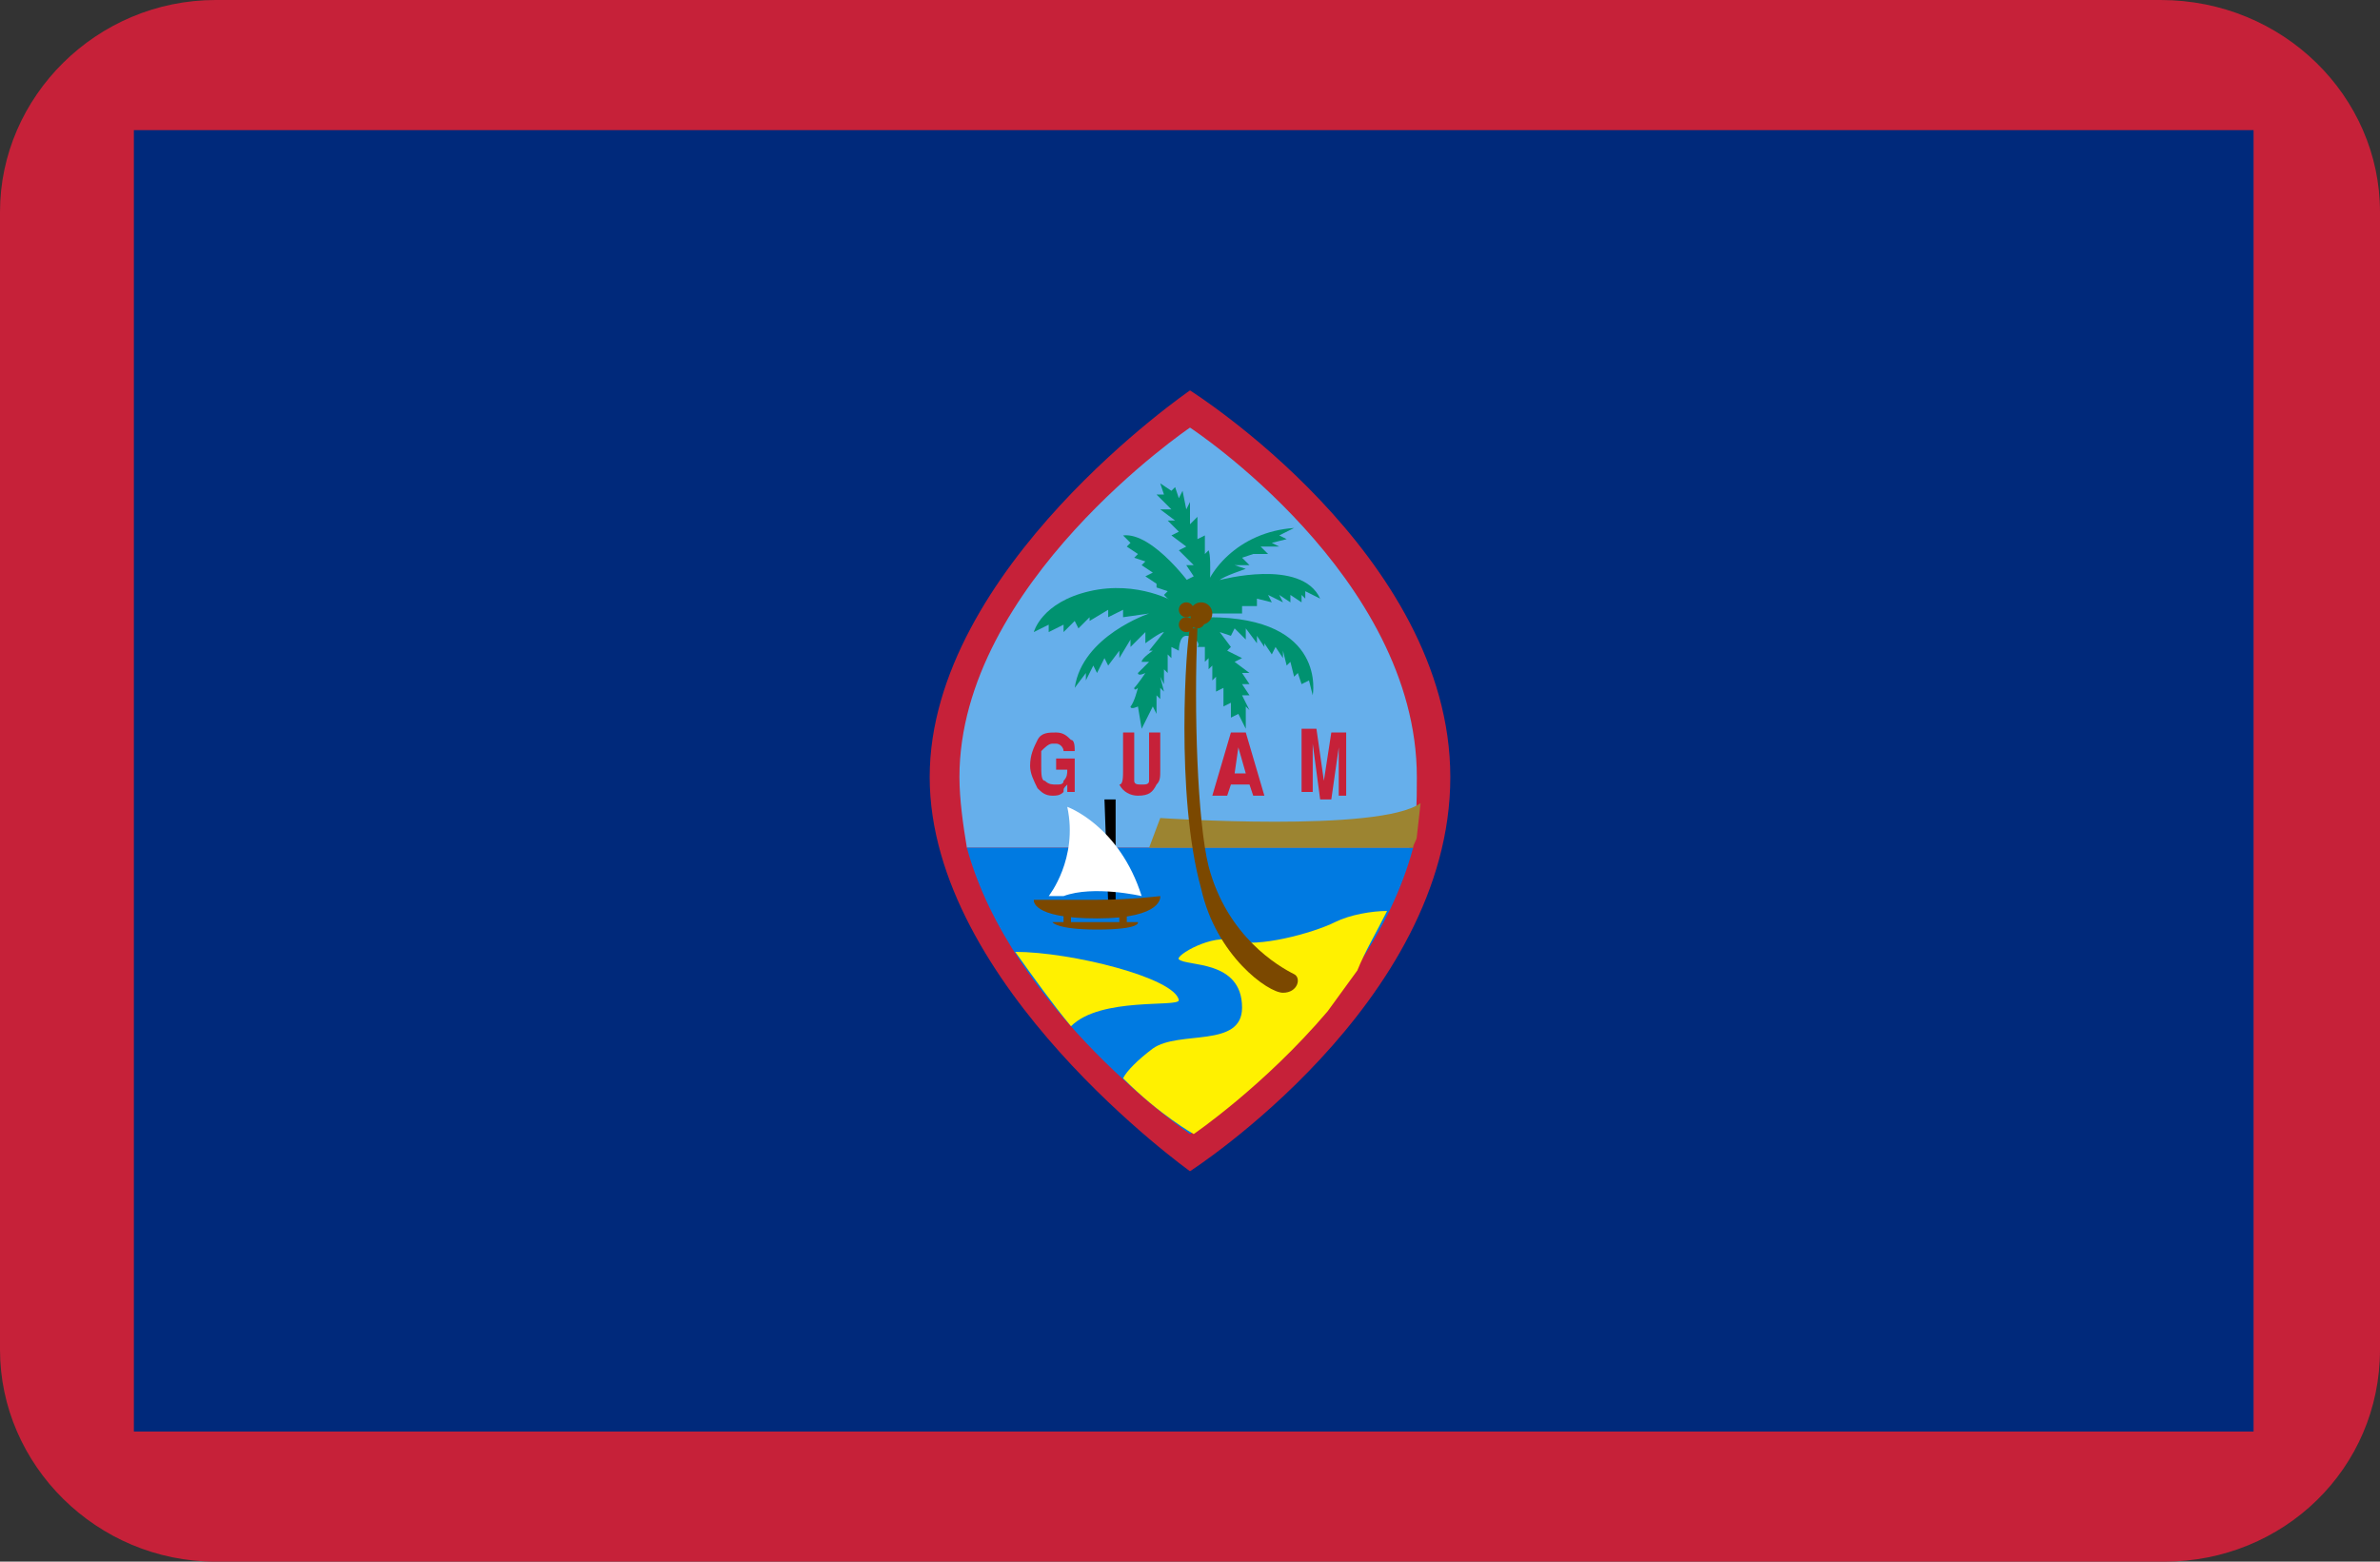 <?xml version="1.0" encoding="utf-8"?>
<!-- Generator: Adobe Illustrator 20.0.0, SVG Export Plug-In . SVG Version: 6.00 Build 0)  -->
<svg version="1.1" id="Layer_1" xmlns="http://www.w3.org/2000/svg" xmlns:xlink="http://www.w3.org/1999/xlink" x="0px" y="0px"
	 viewBox="0 0 64 42" style="enable-background:new 0 0 64 42;" xml:space="preserve">
<rect x="0" y="0" width="64" height="42" fill="#333333" stroke="none"/>
<style type="text/css">
	.st0{fill:#C62139;}
	.st1{fill:#57A863;}
	.st2{fill:#00297B;}
	.st3{fill:#66AFEB;}
	.st4{fill:#007AE1;}
	.st5{fill:#9C8431;}
	.st6{fill:#FFF100;}
	.st7{fill:#009270;}
	.st8{fill:#7B4800;}
	.st9{fill:#FFFFFF;}
</style>
<path id="Rounded_Rectangle_7_copy" class="st0" d="M5.8,0h52.3C61.4,0,64,2.6,64,5.7v30.6c0,3.2-2.6,5.7-5.8,5.7H5.8
	C2.6,42,0,39.4,0,36.3V5.7C0,2.6,2.6,0,5.8,0z"/>
<path class="st1" d="M64,5.3v31.4c0-0.1,0-0.3,0-0.4V5.7C64,5.6,64,5.5,64,5.3z"/>
<rect x="3.6" y="3.5" class="st2" width="57" height="35"/>
<path class="st0" d="M32,10.5c0,0-7,4.8-7,10.4s7,10.6,7,10.6s7-4.5,7-10.6C39,14.9,32,10.5,32,10.5"/>
<path class="st3" d="M37.9,22.8c0.2-0.6,0.2-1.2,0.2-1.9c0-5.4-6.1-9.4-6.1-9.4s-6.2,4.2-6.2,9.4c0,0.6,0.1,1.3,0.2,1.9H37.9"/>
<path class="st4" d="M32,30.5c0,0,4.8-3.2,6-7.7H26C27.2,27.2,32,30.5,32,30.5"/>
<path class="st5" d="M38.2,21.6c-1.1,0.8-7,0.4-7,0.4l-0.3,0.8H38c0-0.1,0.1-0.2,0.1-0.3L38.2,21.6"/>
<path class="st6" d="M31.7,26.9c-0.1-0.6-2.9-1.3-4.4-1.3c0.5,0.7,1,1.4,1.5,2C29.6,26.8,31.7,27.1,31.7,26.9"/>
<path class="st6" d="M37.3,24.5c-0.4,0-1,0.1-1.4,0.3c-0.6,0.3-2.1,0.7-2.7,0.5c-0.6-0.2-1.6,0.4-1.5,0.5c0.2,0.2,1.7,0,1.7,1.3
	c0,1.1-1.7,0.6-2.4,1.1c-0.4,0.3-0.7,0.6-0.8,0.8c1,1,1.9,1.5,1.9,1.5s1.9-1.3,3.6-3.3l0.8-1.1C36.7,25.6,37,25.1,37.3,24.5"/>
<path class="st7" d="M31.6,16.2c0,0-1-0.6-2.3-0.3C28,16.2,27.8,17,27.8,17l0.4-0.2V17l0.4-0.2V17l0.3-0.3l0.1,0.2l0.3-0.3v0.1
	l0.5-0.3v0.2l0.4-0.2v0.2l0.7-0.1c0,0-1.8,0.6-2,2l0.3-0.4v0.2l0.2-0.4l0.1,0.2l0.2-0.4l0.1,0.2l0.3-0.4v0.2l0.3-0.5v0.2l0.4-0.4
	v0.3c0,0,0.4-0.3,0.5-0.3l-0.4,0.5H31c0,0-0.3,0.2-0.3,0.3h0.2l-0.3,0.3c0,0.1,0.2,0,0.2,0s-0.2,0.3-0.3,0.4c0,0.1,0.1,0,0.1,0
	s-0.1,0.4-0.2,0.5c0,0.1,0.2,0,0.2,0l0.1,0.6L31,19l0.1,0.2v-0.5l0.1,0.1v-0.3l0.1,0.1l-0.1-0.4l0.1,0.2V18l0.1,0.1v-0.5l0.1,0.1
	v-0.3l0.2,0.1c0,0,0-0.4,0.2-0.4c0.2,0,0.4,0.2,0.3,0.3h0.2v0.4l0.1-0.1V18l0.1-0.1v0.4l0.1-0.1v0.4l0.2-0.1V19l0.2-0.1v0.4l0.2-0.1
	l0.2,0.4V19l0.1,0.1l-0.2-0.4h0.2l-0.2-0.3h0.2l-0.2-0.3h0.2l-0.4-0.3l0.2-0.1L33,17.5l0.1-0.1L32.8,17l0.3,0.1l0.1-0.2l0.3,0.3
	v-0.3l0.3,0.4v-0.2l0.2,0.3v-0.1l0.2,0.3l0.1-0.2l0.2,0.3v-0.2l0.1,0.4l0.1-0.1l0.1,0.4l0.1-0.1l0.1,0.3l0.2-0.1l0.1,0.4
	c0,0,0.4-2.1-2.8-2.1L31.6,16.2"/>
<path class="st7" d="M30.2,14.4l0.2,0.2l-0.1,0.1l0.3,0.2L30.5,15l0.3,0.1l-0.1,0.1l0.3,0.2l-0.2,0.1l0.3,0.2v0.1l0.3,0.1L31.3,16
	l0.3,0.3l0.4,0.3l0.3-0.1L32.2,16C32.1,15.8,31,14.3,30.2,14.4"/>
<path class="st7" d="M31.2,13l0.1,0.3h-0.2l0.4,0.4h-0.3l0.4,0.3h-0.2l0.3,0.3l-0.2,0.1l0.4,0.3l-0.2,0.1l0.4,0.4h-0.2l0.2,0.3
	l-0.2,0.1c0,0,0.3,0.5,0.2,0.7h0.4c0,0,0.1-1.3,0-1.5l-0.1,0.1v-0.5l-0.2,0.1v-0.6L32,14.1v-0.6l-0.1,0.2l-0.1-0.5l-0.1,0.2
	l-0.1-0.3l-0.1,0.1L31.2,13"/>
<path class="st7" d="M32.3,16.2c0.1-0.8,1-1.9,2.5-2l-0.4,0.2l0.2,0.1l-0.4,0.1l0.2,0.1h-0.5l0.2,0.2h-0.4L33.4,15l0.2,0.2h-0.4
	l0.3,0.1c0,0-0.6,0.2-0.7,0.3c0,0,2.2-0.6,2.7,0.5l-0.4-0.2v0.2L35,16v0.2L34.7,16v0.2L34.4,16l0.1,0.2L34.1,16l0.1,0.2l-0.4-0.1
	v0.2h-0.4v0.2h-1.1L32.3,16.2"/>
<path class="st8" d="M32,16.9h0.2c-0.1,2.2,0,5.2,0.3,6.4c0.5,1.9,1.9,2.7,2.3,2.9c0.2,0.1,0.1,0.5-0.3,0.5c-0.4,0-1.8-1-2.2-2.8
	C31.6,21.4,31.9,17.2,32,16.9"/>
<circle class="st8" cx="32.3" cy="16.5" r="0.3"/>
<circle class="st8" cx="31.9" cy="16.4" r="0.2"/>
<circle class="st8" cx="31.9" cy="16.8" r="0.2"/>
<circle class="st8" cx="32.2" cy="16.7" r="0.2"/>
<path d="M29.8,24.3H30v-2.8h-0.3L29.8,24.3L29.8,24.3z"/>
<path class="st8" d="M30.6,24.8c0,0-0.1,0-0.3,0v-0.2h-0.2v0.2c-0.2,0-0.4,0-0.6,0s-0.5,0-0.7,0v-0.2h-0.2v0.2c-0.2,0-0.3,0-0.3,0
	s0.1,0.2,1.2,0.2C30.7,25,30.6,24.8,30.6,24.8"/>
<path class="st8" d="M29.5,24.2c0.9,0,1.7-0.1,1.7-0.1s0.1,0.6-1.7,0.6c-1.8,0-1.7-0.5-1.7-0.5S28.6,24.2,29.5,24.2"/>
<path class="st9" d="M28.7,21.7c0,0,1.4,0.5,2,2.4c0,0-1.3-0.3-2.1,0h-0.4C28.2,24.1,29,23.1,28.7,21.7"/>
<path class="st0" d="M28.9,20.2h-0.3c0-0.1-0.1-0.2-0.2-0.2h-0.1c-0.1,0-0.2,0.1-0.3,0.2c0,0,0,0.2,0,0.4s0,0.4,0.1,0.4
	c0.1,0.1,0.2,0.1,0.3,0.1c0.1,0,0.2,0,0.2-0.1c0.1-0.1,0.1-0.2,0.1-0.3h-0.3v-0.3h0.5v0.9h-0.2v-0.2c-0.1,0.1-0.1,0.1-0.1,0.2
	c-0.1,0.1-0.2,0.1-0.3,0.1c-0.2,0-0.3-0.1-0.4-0.2c-0.1-0.2-0.2-0.4-0.2-0.6c0-0.3,0.1-0.5,0.2-0.7s0.3-0.2,0.5-0.2s0.3,0.1,0.4,0.2
	C28.9,19.9,28.9,20.1,28.9,20.2"/>
<path class="st0" d="M30.2,20.7v-1h0.3v1c0,0.1,0,0.2,0,0.3c0,0.1,0.1,0.1,0.2,0.1s0.2,0,0.2-0.1s0-0.1,0-0.3v-1h0.3v1
	c0,0.2,0,0.3-0.1,0.4c-0.1,0.2-0.2,0.3-0.5,0.3c-0.2,0-0.4-0.1-0.5-0.3C30.2,21.1,30.2,20.9,30.2,20.7"/>
<path class="st0" d="M33.1,19.7l-0.5,1.7H33l0.1-0.3h0.5l0.1,0.3H34l-0.5-1.7H33.1z M33.3,20.1l0.2,0.7h-0.3L33.3,20.1z"/>
<path class="st0" d="M35.6,21l0.2-1.3h0.4v1.7H36v-1.1v-0.1c0-0.1,0-0.1,0-0.1l-0.2,1.4h-0.3L35.3,20v0.1c0,0.1,0,0.1,0,0.1v1.1H35
	v-1.7h0.4L35.6,21"/>
</svg>

